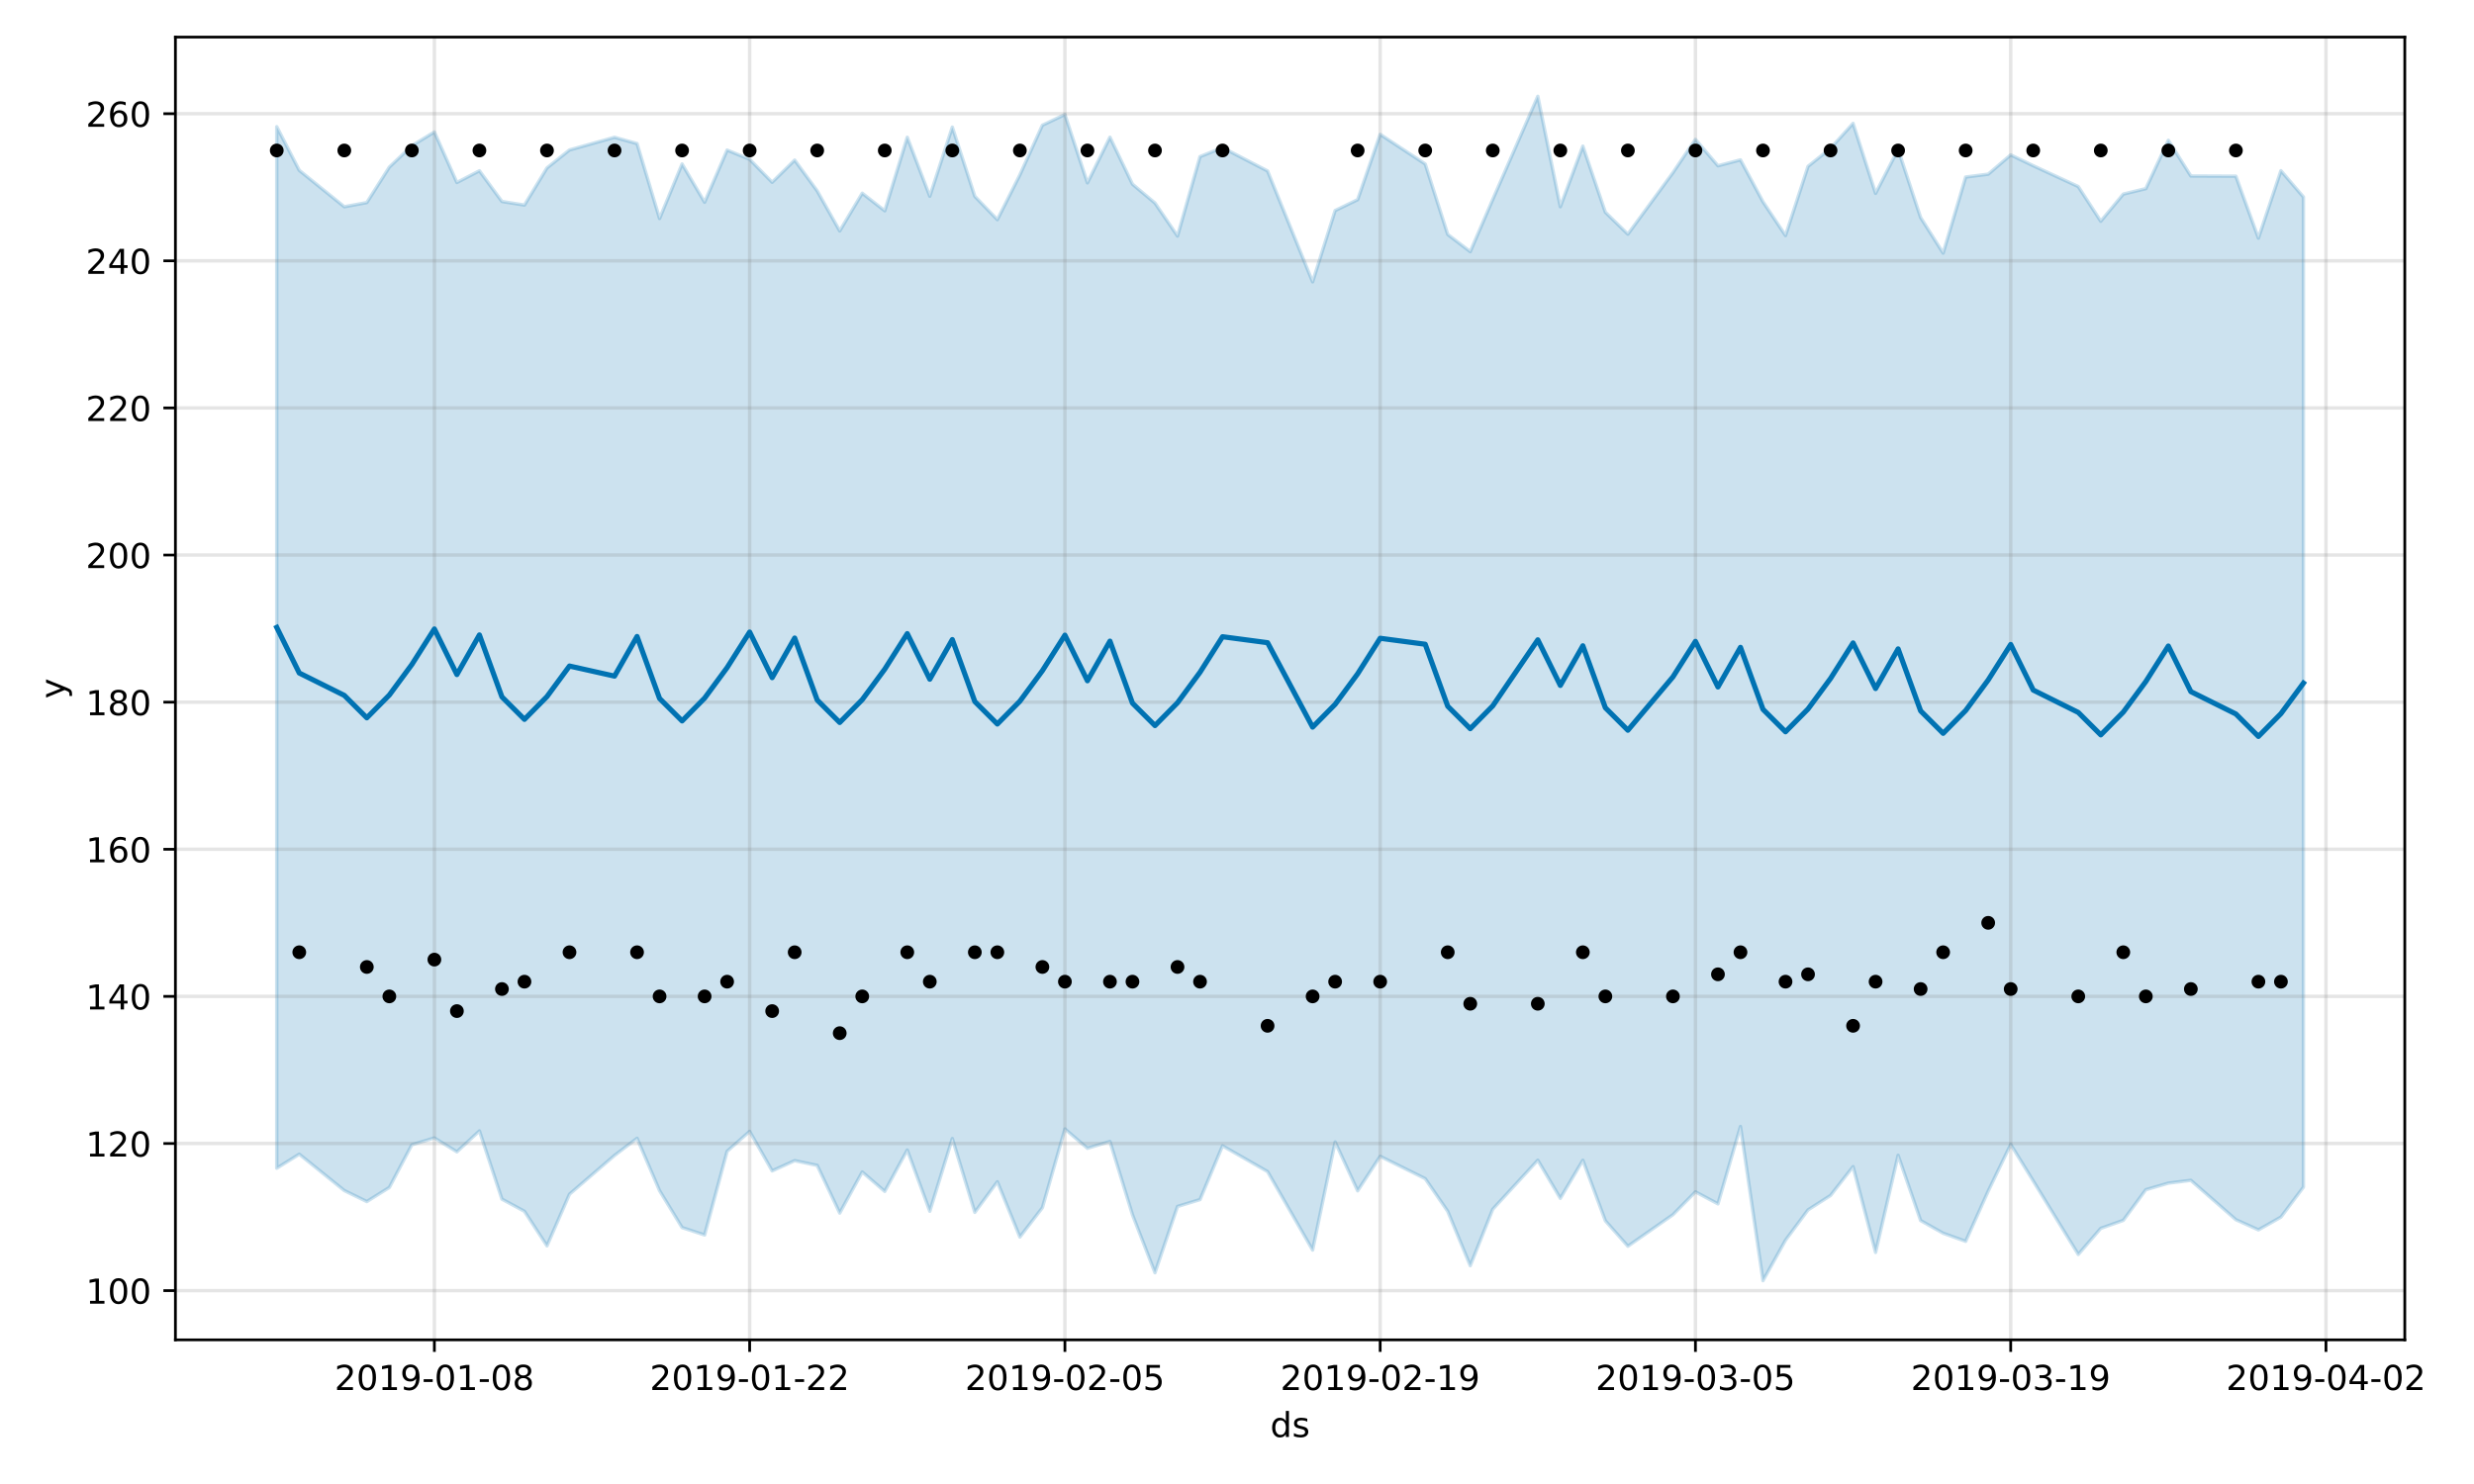 <?xml version="1.0" encoding="utf-8" standalone="no"?>
<!DOCTYPE svg PUBLIC "-//W3C//DTD SVG 1.1//EN"
  "http://www.w3.org/Graphics/SVG/1.1/DTD/svg11.dtd">
<!-- Created with matplotlib (https://matplotlib.org/) -->
<svg height="432pt" version="1.1" viewBox="0 0 720 432" width="720pt" xmlns="http://www.w3.org/2000/svg" xmlns:xlink="http://www.w3.org/1999/xlink">
 <defs>
  <style type="text/css">
*{stroke-linecap:butt;stroke-linejoin:round;}
  </style>
 </defs>
 <g id="figure_1">
  <g id="patch_1">
   <path d="M 0 432 
L 720 432 
L 720 0 
L 0 0 
z
" style="fill:#ffffff;"/>
  </g>
  <g id="axes_1">
   <g id="patch_2">
    <path d="M 51.05 390.04 
L 699.857 390.04 
L 699.857 10.8 
L 51.05 10.8 
z
" style="fill:#ffffff;"/>
   </g>
   <g id="PolyCollection_1">
    <defs>
     <path d="M 80.541 -395.118 
L 80.541 -91.933 
L 87.095 -96.005 
L 100.202 -85.42 
L 106.756 -82.218 
L 113.309 -86.32 
L 119.863 -98.755 
L 126.417 -100.74 
L 132.97 -96.696 
L 139.524 -102.785 
L 146.077 -82.923 
L 152.631 -79.383 
L 159.185 -69.326 
L 165.738 -84.362 
L 178.845 -95.645 
L 185.399 -100.632 
L 191.953 -85.389 
L 198.506 -74.645 
L 205.06 -72.496 
L 211.613 -96.853 
L 218.167 -102.651 
L 224.721 -91.15 
L 231.274 -94.128 
L 237.828 -92.746 
L 244.381 -78.872 
L 250.935 -90.828 
L 257.489 -85.18 
L 264.042 -97.227 
L 270.596 -79.4 
L 277.15 -100.563 
L 283.703 -79.075 
L 290.257 -87.985 
L 296.81 -71.897 
L 303.364 -80.432 
L 309.918 -103.351 
L 316.471 -97.727 
L 323.025 -99.711 
L 329.578 -78.382 
L 336.132 -61.502 
L 342.686 -80.787 
L 349.239 -82.791 
L 355.793 -98.436 
L 368.9 -90.94 
L 382.007 -68.102 
L 388.561 -99.562 
L 395.114 -85.346 
L 401.668 -95.388 
L 414.775 -88.889 
L 421.329 -79.378 
L 427.883 -63.555 
L 434.436 -79.989 
L 447.543 -94.251 
L 454.097 -83.16 
L 460.651 -94.238 
L 467.204 -76.618 
L 473.758 -69.222 
L 486.865 -78.385 
L 493.419 -85.045 
L 499.972 -81.548 
L 506.526 -104.075 
L 513.079 -59.198 
L 519.633 -70.971 
L 526.187 -79.795 
L 532.74 -83.995 
L 539.294 -92.383 
L 545.847 -67.416 
L 552.401 -95.686 
L 558.955 -76.689 
L 565.508 -72.999 
L 572.062 -70.644 
L 578.616 -85.248 
L 585.169 -98.847 
L 591.723 -88.229 
L 604.83 -66.827 
L 611.384 -74.425 
L 617.937 -76.745 
L 624.491 -85.664 
L 631.044 -87.583 
L 637.598 -88.395 
L 650.705 -76.938 
L 657.259 -73.982 
L 663.812 -77.692 
L 670.366 -86.422 
L 670.366 -374.647 
L 670.366 -374.647 
L 663.812 -382.307 
L 657.259 -362.675 
L 650.705 -380.707 
L 637.598 -380.767 
L 631.044 -391.165 
L 624.491 -377.089 
L 617.937 -375.498 
L 611.384 -367.598 
L 604.83 -377.697 
L 591.723 -383.762 
L 585.169 -386.907 
L 578.616 -381.294 
L 572.062 -380.466 
L 565.508 -358.318 
L 558.955 -368.678 
L 552.401 -388.514 
L 545.847 -375.708 
L 539.294 -396.085 
L 532.74 -388.824 
L 526.187 -383.574 
L 519.633 -363.438 
L 513.079 -373.258 
L 506.526 -385.459 
L 499.972 -383.744 
L 493.419 -391.418 
L 486.865 -381.733 
L 473.758 -363.838 
L 467.204 -370.21 
L 460.651 -389.458 
L 454.097 -371.82 
L 447.543 -403.962 
L 434.436 -373.949 
L 427.883 -358.739 
L 421.329 -363.755 
L 414.775 -384.263 
L 401.668 -392.892 
L 395.114 -373.881 
L 388.561 -370.712 
L 382.007 -349.948 
L 368.9 -382.227 
L 355.793 -389.027 
L 349.239 -386.411 
L 342.686 -363.291 
L 336.132 -372.893 
L 329.578 -378.394 
L 323.025 -392.056 
L 316.471 -378.766 
L 309.918 -398.67 
L 303.364 -395.551 
L 296.81 -381.089 
L 290.257 -368.058 
L 283.703 -374.84 
L 277.15 -394.992 
L 270.596 -374.876 
L 264.042 -392.034 
L 257.489 -370.637 
L 250.935 -375.758 
L 244.381 -364.776 
L 237.828 -376.433 
L 231.274 -385.392 
L 224.721 -378.939 
L 218.167 -385.624 
L 211.613 -388.313 
L 205.06 -373.133 
L 198.506 -384.262 
L 191.953 -368.388 
L 185.399 -390.207 
L 178.845 -392.028 
L 165.738 -388.349 
L 159.185 -383.115 
L 152.631 -372.31 
L 146.077 -373.353 
L 139.524 -382.279 
L 132.97 -378.873 
L 126.417 -393.581 
L 119.863 -389.579 
L 113.309 -383.355 
L 106.756 -373.038 
L 100.202 -371.817 
L 87.095 -382.417 
L 80.541 -395.118 
z
" id="m8906656c7f" style="stroke:#0072b2;stroke-opacity:0.2;"/>
    </defs>
    <g clip-path="url(#p5b23a408ed)">
     <use style="fill:#0072b2;fill-opacity:0.2;stroke:#0072b2;stroke-opacity:0.2;" x="0" xlink:href="#m8906656c7f" y="432"/>
    </g>
   </g>
   <g id="matplotlib.axis_1">
    <g id="xtick_1">
     <g id="line2d_1">
      <path clip-path="url(#p5b23a408ed)" d="M 126.417 390.04 
L 126.417 10.8 
" style="fill:none;stroke:#808080;stroke-linecap:square;stroke-opacity:0.2;"/>
     </g>
     <g id="line2d_2">
      <defs>
       <path d="M 0 0 
L 0 3.5 
" id="m023d06acfb" style="stroke:#000000;stroke-width:0.8;"/>
      </defs>
      <g>
       <use style="stroke:#000000;stroke-width:0.8;" x="126.417" xlink:href="#m023d06acfb" y="390.04"/>
      </g>
     </g>
     <g id="text_1">
      <!-- 2019-01-08 -->
      <defs>
       <path d="M 19.188 8.297 
L 53.609 8.297 
L 53.609 0 
L 7.328 0 
L 7.328 8.297 
Q 12.938 14.109 22.625 23.891 
Q 32.328 33.688 34.812 36.531 
Q 39.547 41.844 41.422 45.531 
Q 43.312 49.219 43.312 52.781 
Q 43.312 58.594 39.234 62.25 
Q 35.156 65.922 28.609 65.922 
Q 23.969 65.922 18.812 64.312 
Q 13.672 62.703 7.812 59.422 
L 7.812 69.391 
Q 13.766 71.781 18.938 73 
Q 24.125 74.219 28.422 74.219 
Q 39.75 74.219 46.484 68.547 
Q 53.219 62.891 53.219 53.422 
Q 53.219 48.922 51.531 44.891 
Q 49.859 40.875 45.406 35.406 
Q 44.188 33.984 37.641 27.219 
Q 31.109 20.453 19.188 8.297 
z
" id="DejaVuSans-50"/>
       <path d="M 31.781 66.406 
Q 24.172 66.406 20.328 58.906 
Q 16.5 51.422 16.5 36.375 
Q 16.5 21.391 20.328 13.891 
Q 24.172 6.391 31.781 6.391 
Q 39.453 6.391 43.281 13.891 
Q 47.125 21.391 47.125 36.375 
Q 47.125 51.422 43.281 58.906 
Q 39.453 66.406 31.781 66.406 
z
M 31.781 74.219 
Q 44.047 74.219 50.516 64.516 
Q 56.984 54.828 56.984 36.375 
Q 56.984 17.969 50.516 8.266 
Q 44.047 -1.422 31.781 -1.422 
Q 19.531 -1.422 13.062 8.266 
Q 6.594 17.969 6.594 36.375 
Q 6.594 54.828 13.062 64.516 
Q 19.531 74.219 31.781 74.219 
z
" id="DejaVuSans-48"/>
       <path d="M 12.406 8.297 
L 28.516 8.297 
L 28.516 63.922 
L 10.984 60.406 
L 10.984 69.391 
L 28.422 72.906 
L 38.281 72.906 
L 38.281 8.297 
L 54.391 8.297 
L 54.391 0 
L 12.406 0 
z
" id="DejaVuSans-49"/>
       <path d="M 10.984 1.516 
L 10.984 10.5 
Q 14.703 8.734 18.5 7.812 
Q 22.312 6.891 25.984 6.891 
Q 35.75 6.891 40.891 13.453 
Q 46.047 20.016 46.781 33.406 
Q 43.953 29.203 39.594 26.953 
Q 35.25 24.703 29.984 24.703 
Q 19.047 24.703 12.672 31.312 
Q 6.297 37.938 6.297 49.422 
Q 6.297 60.641 12.938 67.422 
Q 19.578 74.219 30.609 74.219 
Q 43.266 74.219 49.922 64.516 
Q 56.594 54.828 56.594 36.375 
Q 56.594 19.141 48.406 8.859 
Q 40.234 -1.422 26.422 -1.422 
Q 22.703 -1.422 18.891 -0.688 
Q 15.094 0.047 10.984 1.516 
z
M 30.609 32.422 
Q 37.25 32.422 41.125 36.953 
Q 45.016 41.5 45.016 49.422 
Q 45.016 57.281 41.125 61.844 
Q 37.25 66.406 30.609 66.406 
Q 23.969 66.406 20.094 61.844 
Q 16.219 57.281 16.219 49.422 
Q 16.219 41.5 20.094 36.953 
Q 23.969 32.422 30.609 32.422 
z
" id="DejaVuSans-57"/>
       <path d="M 4.891 31.391 
L 31.203 31.391 
L 31.203 23.391 
L 4.891 23.391 
z
" id="DejaVuSans-45"/>
       <path d="M 31.781 34.625 
Q 24.75 34.625 20.719 30.859 
Q 16.703 27.094 16.703 20.516 
Q 16.703 13.922 20.719 10.156 
Q 24.75 6.391 31.781 6.391 
Q 38.812 6.391 42.859 10.172 
Q 46.922 13.969 46.922 20.516 
Q 46.922 27.094 42.891 30.859 
Q 38.875 34.625 31.781 34.625 
z
M 21.922 38.812 
Q 15.578 40.375 12.031 44.719 
Q 8.5 49.078 8.5 55.328 
Q 8.5 64.062 14.719 69.141 
Q 20.953 74.219 31.781 74.219 
Q 42.672 74.219 48.875 69.141 
Q 55.078 64.062 55.078 55.328 
Q 55.078 49.078 51.531 44.719 
Q 48 40.375 41.703 38.812 
Q 48.828 37.156 52.797 32.312 
Q 56.781 27.484 56.781 20.516 
Q 56.781 9.906 50.312 4.234 
Q 43.844 -1.422 31.781 -1.422 
Q 19.734 -1.422 13.25 4.234 
Q 6.781 9.906 6.781 20.516 
Q 6.781 27.484 10.781 32.312 
Q 14.797 37.156 21.922 38.812 
z
M 18.312 54.391 
Q 18.312 48.734 21.844 45.562 
Q 25.391 42.391 31.781 42.391 
Q 38.141 42.391 41.719 45.562 
Q 45.312 48.734 45.312 54.391 
Q 45.312 60.062 41.719 63.234 
Q 38.141 66.406 31.781 66.406 
Q 25.391 66.406 21.844 63.234 
Q 18.312 60.062 18.312 54.391 
z
" id="DejaVuSans-56"/>
      </defs>
      <g transform="translate(97.359 404.638)scale(0.1 -0.1)">
       <use xlink:href="#DejaVuSans-50"/>
       <use x="63.623" xlink:href="#DejaVuSans-48"/>
       <use x="127.246" xlink:href="#DejaVuSans-49"/>
       <use x="190.869" xlink:href="#DejaVuSans-57"/>
       <use x="254.492" xlink:href="#DejaVuSans-45"/>
       <use x="290.576" xlink:href="#DejaVuSans-48"/>
       <use x="354.199" xlink:href="#DejaVuSans-49"/>
       <use x="417.822" xlink:href="#DejaVuSans-45"/>
       <use x="453.906" xlink:href="#DejaVuSans-48"/>
       <use x="517.529" xlink:href="#DejaVuSans-56"/>
      </g>
     </g>
    </g>
    <g id="xtick_2">
     <g id="line2d_3">
      <path clip-path="url(#p5b23a408ed)" d="M 218.167 390.04 
L 218.167 10.8 
" style="fill:none;stroke:#808080;stroke-linecap:square;stroke-opacity:0.2;"/>
     </g>
     <g id="line2d_4">
      <g>
       <use style="stroke:#000000;stroke-width:0.8;" x="218.167" xlink:href="#m023d06acfb" y="390.04"/>
      </g>
     </g>
     <g id="text_2">
      <!-- 2019-01-22 -->
      <g transform="translate(189.109 404.638)scale(0.1 -0.1)">
       <use xlink:href="#DejaVuSans-50"/>
       <use x="63.623" xlink:href="#DejaVuSans-48"/>
       <use x="127.246" xlink:href="#DejaVuSans-49"/>
       <use x="190.869" xlink:href="#DejaVuSans-57"/>
       <use x="254.492" xlink:href="#DejaVuSans-45"/>
       <use x="290.576" xlink:href="#DejaVuSans-48"/>
       <use x="354.199" xlink:href="#DejaVuSans-49"/>
       <use x="417.822" xlink:href="#DejaVuSans-45"/>
       <use x="453.906" xlink:href="#DejaVuSans-50"/>
       <use x="517.529" xlink:href="#DejaVuSans-50"/>
      </g>
     </g>
    </g>
    <g id="xtick_3">
     <g id="line2d_5">
      <path clip-path="url(#p5b23a408ed)" d="M 309.918 390.04 
L 309.918 10.8 
" style="fill:none;stroke:#808080;stroke-linecap:square;stroke-opacity:0.2;"/>
     </g>
     <g id="line2d_6">
      <g>
       <use style="stroke:#000000;stroke-width:0.8;" x="309.918" xlink:href="#m023d06acfb" y="390.04"/>
      </g>
     </g>
     <g id="text_3">
      <!-- 2019-02-05 -->
      <defs>
       <path d="M 10.797 72.906 
L 49.516 72.906 
L 49.516 64.594 
L 19.828 64.594 
L 19.828 46.734 
Q 21.969 47.469 24.109 47.828 
Q 26.266 48.188 28.422 48.188 
Q 40.625 48.188 47.75 41.5 
Q 54.891 34.812 54.891 23.391 
Q 54.891 11.625 47.562 5.094 
Q 40.234 -1.422 26.906 -1.422 
Q 22.312 -1.422 17.547 -0.641 
Q 12.797 0.141 7.719 1.703 
L 7.719 11.625 
Q 12.109 9.234 16.797 8.062 
Q 21.484 6.891 26.703 6.891 
Q 35.156 6.891 40.078 11.328 
Q 45.016 15.766 45.016 23.391 
Q 45.016 31 40.078 35.438 
Q 35.156 39.891 26.703 39.891 
Q 22.75 39.891 18.812 39.016 
Q 14.891 38.141 10.797 36.281 
z
" id="DejaVuSans-53"/>
      </defs>
      <g transform="translate(280.86 404.638)scale(0.1 -0.1)">
       <use xlink:href="#DejaVuSans-50"/>
       <use x="63.623" xlink:href="#DejaVuSans-48"/>
       <use x="127.246" xlink:href="#DejaVuSans-49"/>
       <use x="190.869" xlink:href="#DejaVuSans-57"/>
       <use x="254.492" xlink:href="#DejaVuSans-45"/>
       <use x="290.576" xlink:href="#DejaVuSans-48"/>
       <use x="354.199" xlink:href="#DejaVuSans-50"/>
       <use x="417.822" xlink:href="#DejaVuSans-45"/>
       <use x="453.906" xlink:href="#DejaVuSans-48"/>
       <use x="517.529" xlink:href="#DejaVuSans-53"/>
      </g>
     </g>
    </g>
    <g id="xtick_4">
     <g id="line2d_7">
      <path clip-path="url(#p5b23a408ed)" d="M 401.668 390.04 
L 401.668 10.8 
" style="fill:none;stroke:#808080;stroke-linecap:square;stroke-opacity:0.2;"/>
     </g>
     <g id="line2d_8">
      <g>
       <use style="stroke:#000000;stroke-width:0.8;" x="401.668" xlink:href="#m023d06acfb" y="390.04"/>
      </g>
     </g>
     <g id="text_4">
      <!-- 2019-02-19 -->
      <g transform="translate(372.61 404.638)scale(0.1 -0.1)">
       <use xlink:href="#DejaVuSans-50"/>
       <use x="63.623" xlink:href="#DejaVuSans-48"/>
       <use x="127.246" xlink:href="#DejaVuSans-49"/>
       <use x="190.869" xlink:href="#DejaVuSans-57"/>
       <use x="254.492" xlink:href="#DejaVuSans-45"/>
       <use x="290.576" xlink:href="#DejaVuSans-48"/>
       <use x="354.199" xlink:href="#DejaVuSans-50"/>
       <use x="417.822" xlink:href="#DejaVuSans-45"/>
       <use x="453.906" xlink:href="#DejaVuSans-49"/>
       <use x="517.529" xlink:href="#DejaVuSans-57"/>
      </g>
     </g>
    </g>
    <g id="xtick_5">
     <g id="line2d_9">
      <path clip-path="url(#p5b23a408ed)" d="M 493.419 390.04 
L 493.419 10.8 
" style="fill:none;stroke:#808080;stroke-linecap:square;stroke-opacity:0.2;"/>
     </g>
     <g id="line2d_10">
      <g>
       <use style="stroke:#000000;stroke-width:0.8;" x="493.419" xlink:href="#m023d06acfb" y="390.04"/>
      </g>
     </g>
     <g id="text_5">
      <!-- 2019-03-05 -->
      <defs>
       <path d="M 40.578 39.312 
Q 47.656 37.797 51.625 33 
Q 55.609 28.219 55.609 21.188 
Q 55.609 10.406 48.188 4.484 
Q 40.766 -1.422 27.094 -1.422 
Q 22.516 -1.422 17.656 -0.516 
Q 12.797 0.391 7.625 2.203 
L 7.625 11.719 
Q 11.719 9.328 16.594 8.109 
Q 21.484 6.891 26.812 6.891 
Q 36.078 6.891 40.938 10.547 
Q 45.797 14.203 45.797 21.188 
Q 45.797 27.641 41.281 31.266 
Q 36.766 34.906 28.719 34.906 
L 20.219 34.906 
L 20.219 43.016 
L 29.109 43.016 
Q 36.375 43.016 40.234 45.922 
Q 44.094 48.828 44.094 54.297 
Q 44.094 59.906 40.109 62.906 
Q 36.141 65.922 28.719 65.922 
Q 24.656 65.922 20.016 65.031 
Q 15.375 64.156 9.812 62.312 
L 9.812 71.094 
Q 15.438 72.656 20.344 73.438 
Q 25.25 74.219 29.594 74.219 
Q 40.828 74.219 47.359 69.109 
Q 53.906 64.016 53.906 55.328 
Q 53.906 49.266 50.438 45.094 
Q 46.969 40.922 40.578 39.312 
z
" id="DejaVuSans-51"/>
      </defs>
      <g transform="translate(464.361 404.638)scale(0.1 -0.1)">
       <use xlink:href="#DejaVuSans-50"/>
       <use x="63.623" xlink:href="#DejaVuSans-48"/>
       <use x="127.246" xlink:href="#DejaVuSans-49"/>
       <use x="190.869" xlink:href="#DejaVuSans-57"/>
       <use x="254.492" xlink:href="#DejaVuSans-45"/>
       <use x="290.576" xlink:href="#DejaVuSans-48"/>
       <use x="354.199" xlink:href="#DejaVuSans-51"/>
       <use x="417.822" xlink:href="#DejaVuSans-45"/>
       <use x="453.906" xlink:href="#DejaVuSans-48"/>
       <use x="517.529" xlink:href="#DejaVuSans-53"/>
      </g>
     </g>
    </g>
    <g id="xtick_6">
     <g id="line2d_11">
      <path clip-path="url(#p5b23a408ed)" d="M 585.169 390.04 
L 585.169 10.8 
" style="fill:none;stroke:#808080;stroke-linecap:square;stroke-opacity:0.2;"/>
     </g>
     <g id="line2d_12">
      <g>
       <use style="stroke:#000000;stroke-width:0.8;" x="585.169" xlink:href="#m023d06acfb" y="390.04"/>
      </g>
     </g>
     <g id="text_6">
      <!-- 2019-03-19 -->
      <g transform="translate(556.111 404.638)scale(0.1 -0.1)">
       <use xlink:href="#DejaVuSans-50"/>
       <use x="63.623" xlink:href="#DejaVuSans-48"/>
       <use x="127.246" xlink:href="#DejaVuSans-49"/>
       <use x="190.869" xlink:href="#DejaVuSans-57"/>
       <use x="254.492" xlink:href="#DejaVuSans-45"/>
       <use x="290.576" xlink:href="#DejaVuSans-48"/>
       <use x="354.199" xlink:href="#DejaVuSans-51"/>
       <use x="417.822" xlink:href="#DejaVuSans-45"/>
       <use x="453.906" xlink:href="#DejaVuSans-49"/>
       <use x="517.529" xlink:href="#DejaVuSans-57"/>
      </g>
     </g>
    </g>
    <g id="xtick_7">
     <g id="line2d_13">
      <path clip-path="url(#p5b23a408ed)" d="M 676.92 390.04 
L 676.92 10.8 
" style="fill:none;stroke:#808080;stroke-linecap:square;stroke-opacity:0.2;"/>
     </g>
     <g id="line2d_14">
      <g>
       <use style="stroke:#000000;stroke-width:0.8;" x="676.92" xlink:href="#m023d06acfb" y="390.04"/>
      </g>
     </g>
     <g id="text_7">
      <!-- 2019-04-02 -->
      <defs>
       <path d="M 37.797 64.312 
L 12.891 25.391 
L 37.797 25.391 
z
M 35.203 72.906 
L 47.609 72.906 
L 47.609 25.391 
L 58.016 25.391 
L 58.016 17.188 
L 47.609 17.188 
L 47.609 0 
L 37.797 0 
L 37.797 17.188 
L 4.891 17.188 
L 4.891 26.703 
z
" id="DejaVuSans-52"/>
      </defs>
      <g transform="translate(647.862 404.638)scale(0.1 -0.1)">
       <use xlink:href="#DejaVuSans-50"/>
       <use x="63.623" xlink:href="#DejaVuSans-48"/>
       <use x="127.246" xlink:href="#DejaVuSans-49"/>
       <use x="190.869" xlink:href="#DejaVuSans-57"/>
       <use x="254.492" xlink:href="#DejaVuSans-45"/>
       <use x="290.576" xlink:href="#DejaVuSans-48"/>
       <use x="354.199" xlink:href="#DejaVuSans-52"/>
       <use x="417.822" xlink:href="#DejaVuSans-45"/>
       <use x="453.906" xlink:href="#DejaVuSans-48"/>
       <use x="517.529" xlink:href="#DejaVuSans-50"/>
      </g>
     </g>
    </g>
    <g id="text_8">
     <!-- ds -->
     <defs>
      <path d="M 45.406 46.391 
L 45.406 75.984 
L 54.391 75.984 
L 54.391 0 
L 45.406 0 
L 45.406 8.203 
Q 42.578 3.328 38.25 0.953 
Q 33.938 -1.422 27.875 -1.422 
Q 17.969 -1.422 11.734 6.484 
Q 5.516 14.406 5.516 27.297 
Q 5.516 40.188 11.734 48.094 
Q 17.969 56 27.875 56 
Q 33.938 56 38.25 53.625 
Q 42.578 51.266 45.406 46.391 
z
M 14.797 27.297 
Q 14.797 17.391 18.875 11.75 
Q 22.953 6.109 30.078 6.109 
Q 37.203 6.109 41.297 11.75 
Q 45.406 17.391 45.406 27.297 
Q 45.406 37.203 41.297 42.844 
Q 37.203 48.484 30.078 48.484 
Q 22.953 48.484 18.875 42.844 
Q 14.797 37.203 14.797 27.297 
z
" id="DejaVuSans-100"/>
      <path d="M 44.281 53.078 
L 44.281 44.578 
Q 40.484 46.531 36.375 47.5 
Q 32.281 48.484 27.875 48.484 
Q 21.188 48.484 17.844 46.438 
Q 14.5 44.391 14.5 40.281 
Q 14.5 37.156 16.891 35.375 
Q 19.281 33.594 26.516 31.984 
L 29.594 31.297 
Q 39.156 29.25 43.188 25.516 
Q 47.219 21.781 47.219 15.094 
Q 47.219 7.469 41.188 3.016 
Q 35.156 -1.422 24.609 -1.422 
Q 20.219 -1.422 15.453 -0.562 
Q 10.688 0.297 5.422 2 
L 5.422 11.281 
Q 10.406 8.688 15.234 7.391 
Q 20.062 6.109 24.812 6.109 
Q 31.156 6.109 34.562 8.281 
Q 37.984 10.453 37.984 14.406 
Q 37.984 18.062 35.516 20.016 
Q 33.062 21.969 24.703 23.781 
L 21.578 24.516 
Q 13.234 26.266 9.516 29.906 
Q 5.812 33.547 5.812 39.891 
Q 5.812 47.609 11.281 51.797 
Q 16.75 56 26.812 56 
Q 31.781 56 36.172 55.266 
Q 40.578 54.547 44.281 53.078 
z
" id="DejaVuSans-115"/>
     </defs>
     <g transform="translate(369.675 418.317)scale(0.1 -0.1)">
      <use xlink:href="#DejaVuSans-100"/>
      <use x="63.477" xlink:href="#DejaVuSans-115"/>
     </g>
    </g>
   </g>
   <g id="matplotlib.axis_2">
    <g id="ytick_1">
     <g id="line2d_15">
      <path clip-path="url(#p5b23a408ed)" d="M 51.05 375.705 
L 699.857 375.705 
" style="fill:none;stroke:#808080;stroke-linecap:square;stroke-opacity:0.2;"/>
     </g>
     <g id="line2d_16">
      <defs>
       <path d="M 0 0 
L -3.5 0 
" id="m893b1b901a" style="stroke:#000000;stroke-width:0.8;"/>
      </defs>
      <g>
       <use style="stroke:#000000;stroke-width:0.8;" x="51.05" xlink:href="#m893b1b901a" y="375.705"/>
      </g>
     </g>
     <g id="text_9">
      <!-- 100 -->
      <g transform="translate(24.962 379.504)scale(0.1 -0.1)">
       <use xlink:href="#DejaVuSans-49"/>
       <use x="63.623" xlink:href="#DejaVuSans-48"/>
       <use x="127.246" xlink:href="#DejaVuSans-48"/>
      </g>
     </g>
    </g>
    <g id="ytick_2">
     <g id="line2d_17">
      <path clip-path="url(#p5b23a408ed)" d="M 51.05 332.88 
L 699.857 332.88 
" style="fill:none;stroke:#808080;stroke-linecap:square;stroke-opacity:0.2;"/>
     </g>
     <g id="line2d_18">
      <g>
       <use style="stroke:#000000;stroke-width:0.8;" x="51.05" xlink:href="#m893b1b901a" y="332.88"/>
      </g>
     </g>
     <g id="text_10">
      <!-- 120 -->
      <g transform="translate(24.962 336.679)scale(0.1 -0.1)">
       <use xlink:href="#DejaVuSans-49"/>
       <use x="63.623" xlink:href="#DejaVuSans-50"/>
       <use x="127.246" xlink:href="#DejaVuSans-48"/>
      </g>
     </g>
    </g>
    <g id="ytick_3">
     <g id="line2d_19">
      <path clip-path="url(#p5b23a408ed)" d="M 51.05 290.054 
L 699.857 290.054 
" style="fill:none;stroke:#808080;stroke-linecap:square;stroke-opacity:0.2;"/>
     </g>
     <g id="line2d_20">
      <g>
       <use style="stroke:#000000;stroke-width:0.8;" x="51.05" xlink:href="#m893b1b901a" y="290.054"/>
      </g>
     </g>
     <g id="text_11">
      <!-- 140 -->
      <g transform="translate(24.962 293.853)scale(0.1 -0.1)">
       <use xlink:href="#DejaVuSans-49"/>
       <use x="63.623" xlink:href="#DejaVuSans-52"/>
       <use x="127.246" xlink:href="#DejaVuSans-48"/>
      </g>
     </g>
    </g>
    <g id="ytick_4">
     <g id="line2d_21">
      <path clip-path="url(#p5b23a408ed)" d="M 51.05 247.228 
L 699.857 247.228 
" style="fill:none;stroke:#808080;stroke-linecap:square;stroke-opacity:0.2;"/>
     </g>
     <g id="line2d_22">
      <g>
       <use style="stroke:#000000;stroke-width:0.8;" x="51.05" xlink:href="#m893b1b901a" y="247.228"/>
      </g>
     </g>
     <g id="text_12">
      <!-- 160 -->
      <defs>
       <path d="M 33.016 40.375 
Q 26.375 40.375 22.484 35.828 
Q 18.609 31.297 18.609 23.391 
Q 18.609 15.531 22.484 10.953 
Q 26.375 6.391 33.016 6.391 
Q 39.656 6.391 43.531 10.953 
Q 47.406 15.531 47.406 23.391 
Q 47.406 31.297 43.531 35.828 
Q 39.656 40.375 33.016 40.375 
z
M 52.594 71.297 
L 52.594 62.312 
Q 48.875 64.062 45.094 64.984 
Q 41.312 65.922 37.594 65.922 
Q 27.828 65.922 22.672 59.328 
Q 17.531 52.734 16.797 39.406 
Q 19.672 43.656 24.016 45.922 
Q 28.375 48.188 33.594 48.188 
Q 44.578 48.188 50.953 41.516 
Q 57.328 34.859 57.328 23.391 
Q 57.328 12.156 50.688 5.359 
Q 44.047 -1.422 33.016 -1.422 
Q 20.359 -1.422 13.672 8.266 
Q 6.984 17.969 6.984 36.375 
Q 6.984 53.656 15.188 63.938 
Q 23.391 74.219 37.203 74.219 
Q 40.922 74.219 44.703 73.484 
Q 48.484 72.75 52.594 71.297 
z
" id="DejaVuSans-54"/>
      </defs>
      <g transform="translate(24.962 251.027)scale(0.1 -0.1)">
       <use xlink:href="#DejaVuSans-49"/>
       <use x="63.623" xlink:href="#DejaVuSans-54"/>
       <use x="127.246" xlink:href="#DejaVuSans-48"/>
      </g>
     </g>
    </g>
    <g id="ytick_5">
     <g id="line2d_23">
      <path clip-path="url(#p5b23a408ed)" d="M 51.05 204.403 
L 699.857 204.403 
" style="fill:none;stroke:#808080;stroke-linecap:square;stroke-opacity:0.2;"/>
     </g>
     <g id="line2d_24">
      <g>
       <use style="stroke:#000000;stroke-width:0.8;" x="51.05" xlink:href="#m893b1b901a" y="204.403"/>
      </g>
     </g>
     <g id="text_13">
      <!-- 180 -->
      <g transform="translate(24.962 208.202)scale(0.1 -0.1)">
       <use xlink:href="#DejaVuSans-49"/>
       <use x="63.623" xlink:href="#DejaVuSans-56"/>
       <use x="127.246" xlink:href="#DejaVuSans-48"/>
      </g>
     </g>
    </g>
    <g id="ytick_6">
     <g id="line2d_25">
      <path clip-path="url(#p5b23a408ed)" d="M 51.05 161.577 
L 699.857 161.577 
" style="fill:none;stroke:#808080;stroke-linecap:square;stroke-opacity:0.2;"/>
     </g>
     <g id="line2d_26">
      <g>
       <use style="stroke:#000000;stroke-width:0.8;" x="51.05" xlink:href="#m893b1b901a" y="161.577"/>
      </g>
     </g>
     <g id="text_14">
      <!-- 200 -->
      <g transform="translate(24.962 165.376)scale(0.1 -0.1)">
       <use xlink:href="#DejaVuSans-50"/>
       <use x="63.623" xlink:href="#DejaVuSans-48"/>
       <use x="127.246" xlink:href="#DejaVuSans-48"/>
      </g>
     </g>
    </g>
    <g id="ytick_7">
     <g id="line2d_27">
      <path clip-path="url(#p5b23a408ed)" d="M 51.05 118.751 
L 699.857 118.751 
" style="fill:none;stroke:#808080;stroke-linecap:square;stroke-opacity:0.2;"/>
     </g>
     <g id="line2d_28">
      <g>
       <use style="stroke:#000000;stroke-width:0.8;" x="51.05" xlink:href="#m893b1b901a" y="118.751"/>
      </g>
     </g>
     <g id="text_15">
      <!-- 220 -->
      <g transform="translate(24.962 122.55)scale(0.1 -0.1)">
       <use xlink:href="#DejaVuSans-50"/>
       <use x="63.623" xlink:href="#DejaVuSans-50"/>
       <use x="127.246" xlink:href="#DejaVuSans-48"/>
      </g>
     </g>
    </g>
    <g id="ytick_8">
     <g id="line2d_29">
      <path clip-path="url(#p5b23a408ed)" d="M 51.05 75.926 
L 699.857 75.926 
" style="fill:none;stroke:#808080;stroke-linecap:square;stroke-opacity:0.2;"/>
     </g>
     <g id="line2d_30">
      <g>
       <use style="stroke:#000000;stroke-width:0.8;" x="51.05" xlink:href="#m893b1b901a" y="75.926"/>
      </g>
     </g>
     <g id="text_16">
      <!-- 240 -->
      <g transform="translate(24.962 79.725)scale(0.1 -0.1)">
       <use xlink:href="#DejaVuSans-50"/>
       <use x="63.623" xlink:href="#DejaVuSans-52"/>
       <use x="127.246" xlink:href="#DejaVuSans-48"/>
      </g>
     </g>
    </g>
    <g id="ytick_9">
     <g id="line2d_31">
      <path clip-path="url(#p5b23a408ed)" d="M 51.05 33.1 
L 699.857 33.1 
" style="fill:none;stroke:#808080;stroke-linecap:square;stroke-opacity:0.2;"/>
     </g>
     <g id="line2d_32">
      <g>
       <use style="stroke:#000000;stroke-width:0.8;" x="51.05" xlink:href="#m893b1b901a" y="33.1"/>
      </g>
     </g>
     <g id="text_17">
      <!-- 260 -->
      <g transform="translate(24.962 36.899)scale(0.1 -0.1)">
       <use xlink:href="#DejaVuSans-50"/>
       <use x="63.623" xlink:href="#DejaVuSans-54"/>
       <use x="127.246" xlink:href="#DejaVuSans-48"/>
      </g>
     </g>
    </g>
    <g id="text_18">
     <!-- y -->
     <defs>
      <path d="M 32.172 -5.078 
Q 28.375 -14.844 24.75 -17.812 
Q 21.141 -20.797 15.094 -20.797 
L 7.906 -20.797 
L 7.906 -13.281 
L 13.188 -13.281 
Q 16.891 -13.281 18.938 -11.516 
Q 21 -9.766 23.484 -3.219 
L 25.094 0.875 
L 2.984 54.688 
L 12.5 54.688 
L 29.594 11.922 
L 46.688 54.688 
L 56.203 54.688 
z
" id="DejaVuSans-121"/>
     </defs>
     <g transform="translate(18.883 203.379)rotate(-90)scale(0.1 -0.1)">
      <use xlink:href="#DejaVuSans-121"/>
     </g>
    </g>
   </g>
   <g id="line2d_33">
    <defs>
     <path d="M 0 1.5 
C 0.398 1.5 0.779 1.342 1.061 1.061 
C 1.342 0.779 1.5 0.398 1.5 0 
C 1.5 -0.398 1.342 -0.779 1.061 -1.061 
C 0.779 -1.342 0.398 -1.5 0 -1.5 
C -0.398 -1.5 -0.779 -1.342 -1.061 -1.061 
C -1.342 -0.779 -1.5 -0.398 -1.5 0 
C -1.5 0.398 -1.342 0.779 -1.061 1.061 
C -0.779 1.342 -0.398 1.5 0 1.5 
z
" id="md6f3bf1bbd" style="stroke:#000000;"/>
    </defs>
    <g clip-path="url(#p5b23a408ed)">
     <use style="stroke:#000000;" x="80.541" xlink:href="#md6f3bf1bbd" y="43.806"/>
     <use style="stroke:#000000;" x="87.095" xlink:href="#md6f3bf1bbd" y="277.206"/>
     <use style="stroke:#000000;" x="100.202" xlink:href="#md6f3bf1bbd" y="43.806"/>
     <use style="stroke:#000000;" x="106.756" xlink:href="#md6f3bf1bbd" y="281.489"/>
     <use style="stroke:#000000;" x="113.309" xlink:href="#md6f3bf1bbd" y="290.054"/>
     <use style="stroke:#000000;" x="119.863" xlink:href="#md6f3bf1bbd" y="43.806"/>
     <use style="stroke:#000000;" x="126.417" xlink:href="#md6f3bf1bbd" y="279.347"/>
     <use style="stroke:#000000;" x="132.97" xlink:href="#md6f3bf1bbd" y="294.336"/>
     <use style="stroke:#000000;" x="139.524" xlink:href="#md6f3bf1bbd" y="43.806"/>
     <use style="stroke:#000000;" x="146.077" xlink:href="#md6f3bf1bbd" y="287.913"/>
     <use style="stroke:#000000;" x="152.631" xlink:href="#md6f3bf1bbd" y="285.771"/>
     <use style="stroke:#000000;" x="159.185" xlink:href="#md6f3bf1bbd" y="43.806"/>
     <use style="stroke:#000000;" x="165.738" xlink:href="#md6f3bf1bbd" y="277.206"/>
     <use style="stroke:#000000;" x="178.845" xlink:href="#md6f3bf1bbd" y="43.806"/>
     <use style="stroke:#000000;" x="185.399" xlink:href="#md6f3bf1bbd" y="277.206"/>
     <use style="stroke:#000000;" x="191.953" xlink:href="#md6f3bf1bbd" y="290.054"/>
     <use style="stroke:#000000;" x="198.506" xlink:href="#md6f3bf1bbd" y="43.806"/>
     <use style="stroke:#000000;" x="205.06" xlink:href="#md6f3bf1bbd" y="290.054"/>
     <use style="stroke:#000000;" x="211.613" xlink:href="#md6f3bf1bbd" y="285.771"/>
     <use style="stroke:#000000;" x="218.167" xlink:href="#md6f3bf1bbd" y="43.806"/>
     <use style="stroke:#000000;" x="224.721" xlink:href="#md6f3bf1bbd" y="294.336"/>
     <use style="stroke:#000000;" x="231.274" xlink:href="#md6f3bf1bbd" y="277.206"/>
     <use style="stroke:#000000;" x="237.828" xlink:href="#md6f3bf1bbd" y="43.806"/>
     <use style="stroke:#000000;" x="244.381" xlink:href="#md6f3bf1bbd" y="300.76"/>
     <use style="stroke:#000000;" x="250.935" xlink:href="#md6f3bf1bbd" y="290.054"/>
     <use style="stroke:#000000;" x="257.489" xlink:href="#md6f3bf1bbd" y="43.806"/>
     <use style="stroke:#000000;" x="264.042" xlink:href="#md6f3bf1bbd" y="277.206"/>
     <use style="stroke:#000000;" x="270.596" xlink:href="#md6f3bf1bbd" y="285.771"/>
     <use style="stroke:#000000;" x="277.15" xlink:href="#md6f3bf1bbd" y="43.806"/>
     <use style="stroke:#000000;" x="283.703" xlink:href="#md6f3bf1bbd" y="277.206"/>
     <use style="stroke:#000000;" x="290.257" xlink:href="#md6f3bf1bbd" y="277.206"/>
     <use style="stroke:#000000;" x="296.81" xlink:href="#md6f3bf1bbd" y="43.806"/>
     <use style="stroke:#000000;" x="303.364" xlink:href="#md6f3bf1bbd" y="281.489"/>
     <use style="stroke:#000000;" x="309.918" xlink:href="#md6f3bf1bbd" y="285.771"/>
     <use style="stroke:#000000;" x="316.471" xlink:href="#md6f3bf1bbd" y="43.806"/>
     <use style="stroke:#000000;" x="323.025" xlink:href="#md6f3bf1bbd" y="285.771"/>
     <use style="stroke:#000000;" x="329.578" xlink:href="#md6f3bf1bbd" y="285.771"/>
     <use style="stroke:#000000;" x="336.132" xlink:href="#md6f3bf1bbd" y="43.806"/>
     <use style="stroke:#000000;" x="342.686" xlink:href="#md6f3bf1bbd" y="281.489"/>
     <use style="stroke:#000000;" x="349.239" xlink:href="#md6f3bf1bbd" y="285.771"/>
     <use style="stroke:#000000;" x="355.793" xlink:href="#md6f3bf1bbd" y="43.806"/>
     <use style="stroke:#000000;" x="368.9" xlink:href="#md6f3bf1bbd" y="298.619"/>
     <use style="stroke:#000000;" x="382.007" xlink:href="#md6f3bf1bbd" y="290.054"/>
     <use style="stroke:#000000;" x="388.561" xlink:href="#md6f3bf1bbd" y="285.771"/>
     <use style="stroke:#000000;" x="395.114" xlink:href="#md6f3bf1bbd" y="43.806"/>
     <use style="stroke:#000000;" x="401.668" xlink:href="#md6f3bf1bbd" y="285.771"/>
     <use style="stroke:#000000;" x="414.775" xlink:href="#md6f3bf1bbd" y="43.806"/>
     <use style="stroke:#000000;" x="421.329" xlink:href="#md6f3bf1bbd" y="277.206"/>
     <use style="stroke:#000000;" x="427.883" xlink:href="#md6f3bf1bbd" y="292.195"/>
     <use style="stroke:#000000;" x="434.436" xlink:href="#md6f3bf1bbd" y="43.806"/>
     <use style="stroke:#000000;" x="447.543" xlink:href="#md6f3bf1bbd" y="292.195"/>
     <use style="stroke:#000000;" x="454.097" xlink:href="#md6f3bf1bbd" y="43.806"/>
     <use style="stroke:#000000;" x="460.651" xlink:href="#md6f3bf1bbd" y="277.206"/>
     <use style="stroke:#000000;" x="467.204" xlink:href="#md6f3bf1bbd" y="290.054"/>
     <use style="stroke:#000000;" x="473.758" xlink:href="#md6f3bf1bbd" y="43.806"/>
     <use style="stroke:#000000;" x="486.865" xlink:href="#md6f3bf1bbd" y="290.054"/>
     <use style="stroke:#000000;" x="493.419" xlink:href="#md6f3bf1bbd" y="43.806"/>
     <use style="stroke:#000000;" x="499.972" xlink:href="#md6f3bf1bbd" y="283.63"/>
     <use style="stroke:#000000;" x="506.526" xlink:href="#md6f3bf1bbd" y="277.206"/>
     <use style="stroke:#000000;" x="513.079" xlink:href="#md6f3bf1bbd" y="43.806"/>
     <use style="stroke:#000000;" x="519.633" xlink:href="#md6f3bf1bbd" y="285.771"/>
     <use style="stroke:#000000;" x="526.187" xlink:href="#md6f3bf1bbd" y="283.63"/>
     <use style="stroke:#000000;" x="532.74" xlink:href="#md6f3bf1bbd" y="43.806"/>
     <use style="stroke:#000000;" x="539.294" xlink:href="#md6f3bf1bbd" y="298.619"/>
     <use style="stroke:#000000;" x="545.847" xlink:href="#md6f3bf1bbd" y="285.771"/>
     <use style="stroke:#000000;" x="552.401" xlink:href="#md6f3bf1bbd" y="43.806"/>
     <use style="stroke:#000000;" x="558.955" xlink:href="#md6f3bf1bbd" y="287.913"/>
     <use style="stroke:#000000;" x="565.508" xlink:href="#md6f3bf1bbd" y="277.206"/>
     <use style="stroke:#000000;" x="572.062" xlink:href="#md6f3bf1bbd" y="43.806"/>
     <use style="stroke:#000000;" x="578.616" xlink:href="#md6f3bf1bbd" y="268.641"/>
     <use style="stroke:#000000;" x="585.169" xlink:href="#md6f3bf1bbd" y="287.913"/>
     <use style="stroke:#000000;" x="591.723" xlink:href="#md6f3bf1bbd" y="43.806"/>
     <use style="stroke:#000000;" x="604.83" xlink:href="#md6f3bf1bbd" y="290.054"/>
     <use style="stroke:#000000;" x="611.384" xlink:href="#md6f3bf1bbd" y="43.806"/>
     <use style="stroke:#000000;" x="617.937" xlink:href="#md6f3bf1bbd" y="277.206"/>
     <use style="stroke:#000000;" x="624.491" xlink:href="#md6f3bf1bbd" y="290.054"/>
     <use style="stroke:#000000;" x="631.044" xlink:href="#md6f3bf1bbd" y="43.806"/>
     <use style="stroke:#000000;" x="637.598" xlink:href="#md6f3bf1bbd" y="287.913"/>
     <use style="stroke:#000000;" x="650.705" xlink:href="#md6f3bf1bbd" y="43.806"/>
     <use style="stroke:#000000;" x="657.259" xlink:href="#md6f3bf1bbd" y="285.771"/>
     <use style="stroke:#000000;" x="663.812" xlink:href="#md6f3bf1bbd" y="285.771"/>
    </g>
   </g>
   <g id="line2d_34">
    <path clip-path="url(#p5b23a408ed)" d="M 80.541 182.644 
L 87.095 195.917 
L 100.202 202.429 
L 106.756 208.963 
L 113.309 202.325 
L 119.863 193.436 
L 126.417 183.096 
L 132.97 196.368 
L 139.524 184.833 
L 146.077 202.88 
L 152.631 209.414 
L 159.185 202.776 
L 165.738 193.887 
L 178.845 196.82 
L 185.399 185.285 
L 191.953 203.331 
L 198.506 209.865 
L 205.06 203.227 
L 211.613 194.339 
L 218.167 183.998 
L 224.721 197.271 
L 231.274 185.736 
L 237.828 203.783 
L 244.381 210.317 
L 250.935 203.679 
L 257.489 194.79 
L 264.042 184.45 
L 270.596 197.722 
L 277.15 186.187 
L 283.703 204.234 
L 290.257 210.768 
L 296.81 204.13 
L 303.364 195.242 
L 309.918 184.901 
L 316.471 198.174 
L 323.025 186.639 
L 329.578 204.685 
L 336.132 211.22 
L 342.686 204.581 
L 349.239 195.693 
L 355.793 185.352 
L 368.9 187.09 
L 382.007 211.671 
L 388.561 205.033 
L 395.114 196.144 
L 401.668 185.804 
L 414.775 187.541 
L 421.329 205.588 
L 427.883 212.122 
L 434.436 205.484 
L 447.543 186.255 
L 454.097 199.528 
L 460.651 187.993 
L 467.204 206.039 
L 473.758 212.574 
L 486.865 197.047 
L 493.419 186.707 
L 499.972 199.979 
L 506.526 188.444 
L 513.079 206.491 
L 519.633 213.025 
L 526.187 206.387 
L 532.74 197.498 
L 539.294 187.158 
L 545.847 200.431 
L 552.401 188.896 
L 558.955 206.942 
L 565.508 213.476 
L 572.062 206.838 
L 578.616 197.95 
L 585.169 187.609 
L 591.723 200.882 
L 604.83 207.393 
L 611.384 213.928 
L 617.937 207.29 
L 624.491 198.401 
L 631.044 188.061 
L 637.598 201.333 
L 650.705 207.845 
L 657.259 214.379 
L 663.812 207.741 
L 670.366 198.852 
" style="fill:none;stroke:#0072b2;stroke-linecap:square;stroke-width:1.5;"/>
   </g>
   <g id="patch_3">
    <path d="M 51.05 390.04 
L 51.05 10.8 
" style="fill:none;stroke:#000000;stroke-linecap:square;stroke-linejoin:miter;stroke-width:0.8;"/>
   </g>
   <g id="patch_4">
    <path d="M 699.857 390.04 
L 699.857 10.8 
" style="fill:none;stroke:#000000;stroke-linecap:square;stroke-linejoin:miter;stroke-width:0.8;"/>
   </g>
   <g id="patch_5">
    <path d="M 51.05 390.04 
L 699.857 390.04 
" style="fill:none;stroke:#000000;stroke-linecap:square;stroke-linejoin:miter;stroke-width:0.8;"/>
   </g>
   <g id="patch_6">
    <path d="M 51.05 10.8 
L 699.857 10.8 
" style="fill:none;stroke:#000000;stroke-linecap:square;stroke-linejoin:miter;stroke-width:0.8;"/>
   </g>
  </g>
 </g>
 <defs>
  <clipPath id="p5b23a408ed">
   <rect height="379.24" width="648.807" x="51.05" y="10.8"/>
  </clipPath>
 </defs>
</svg>
